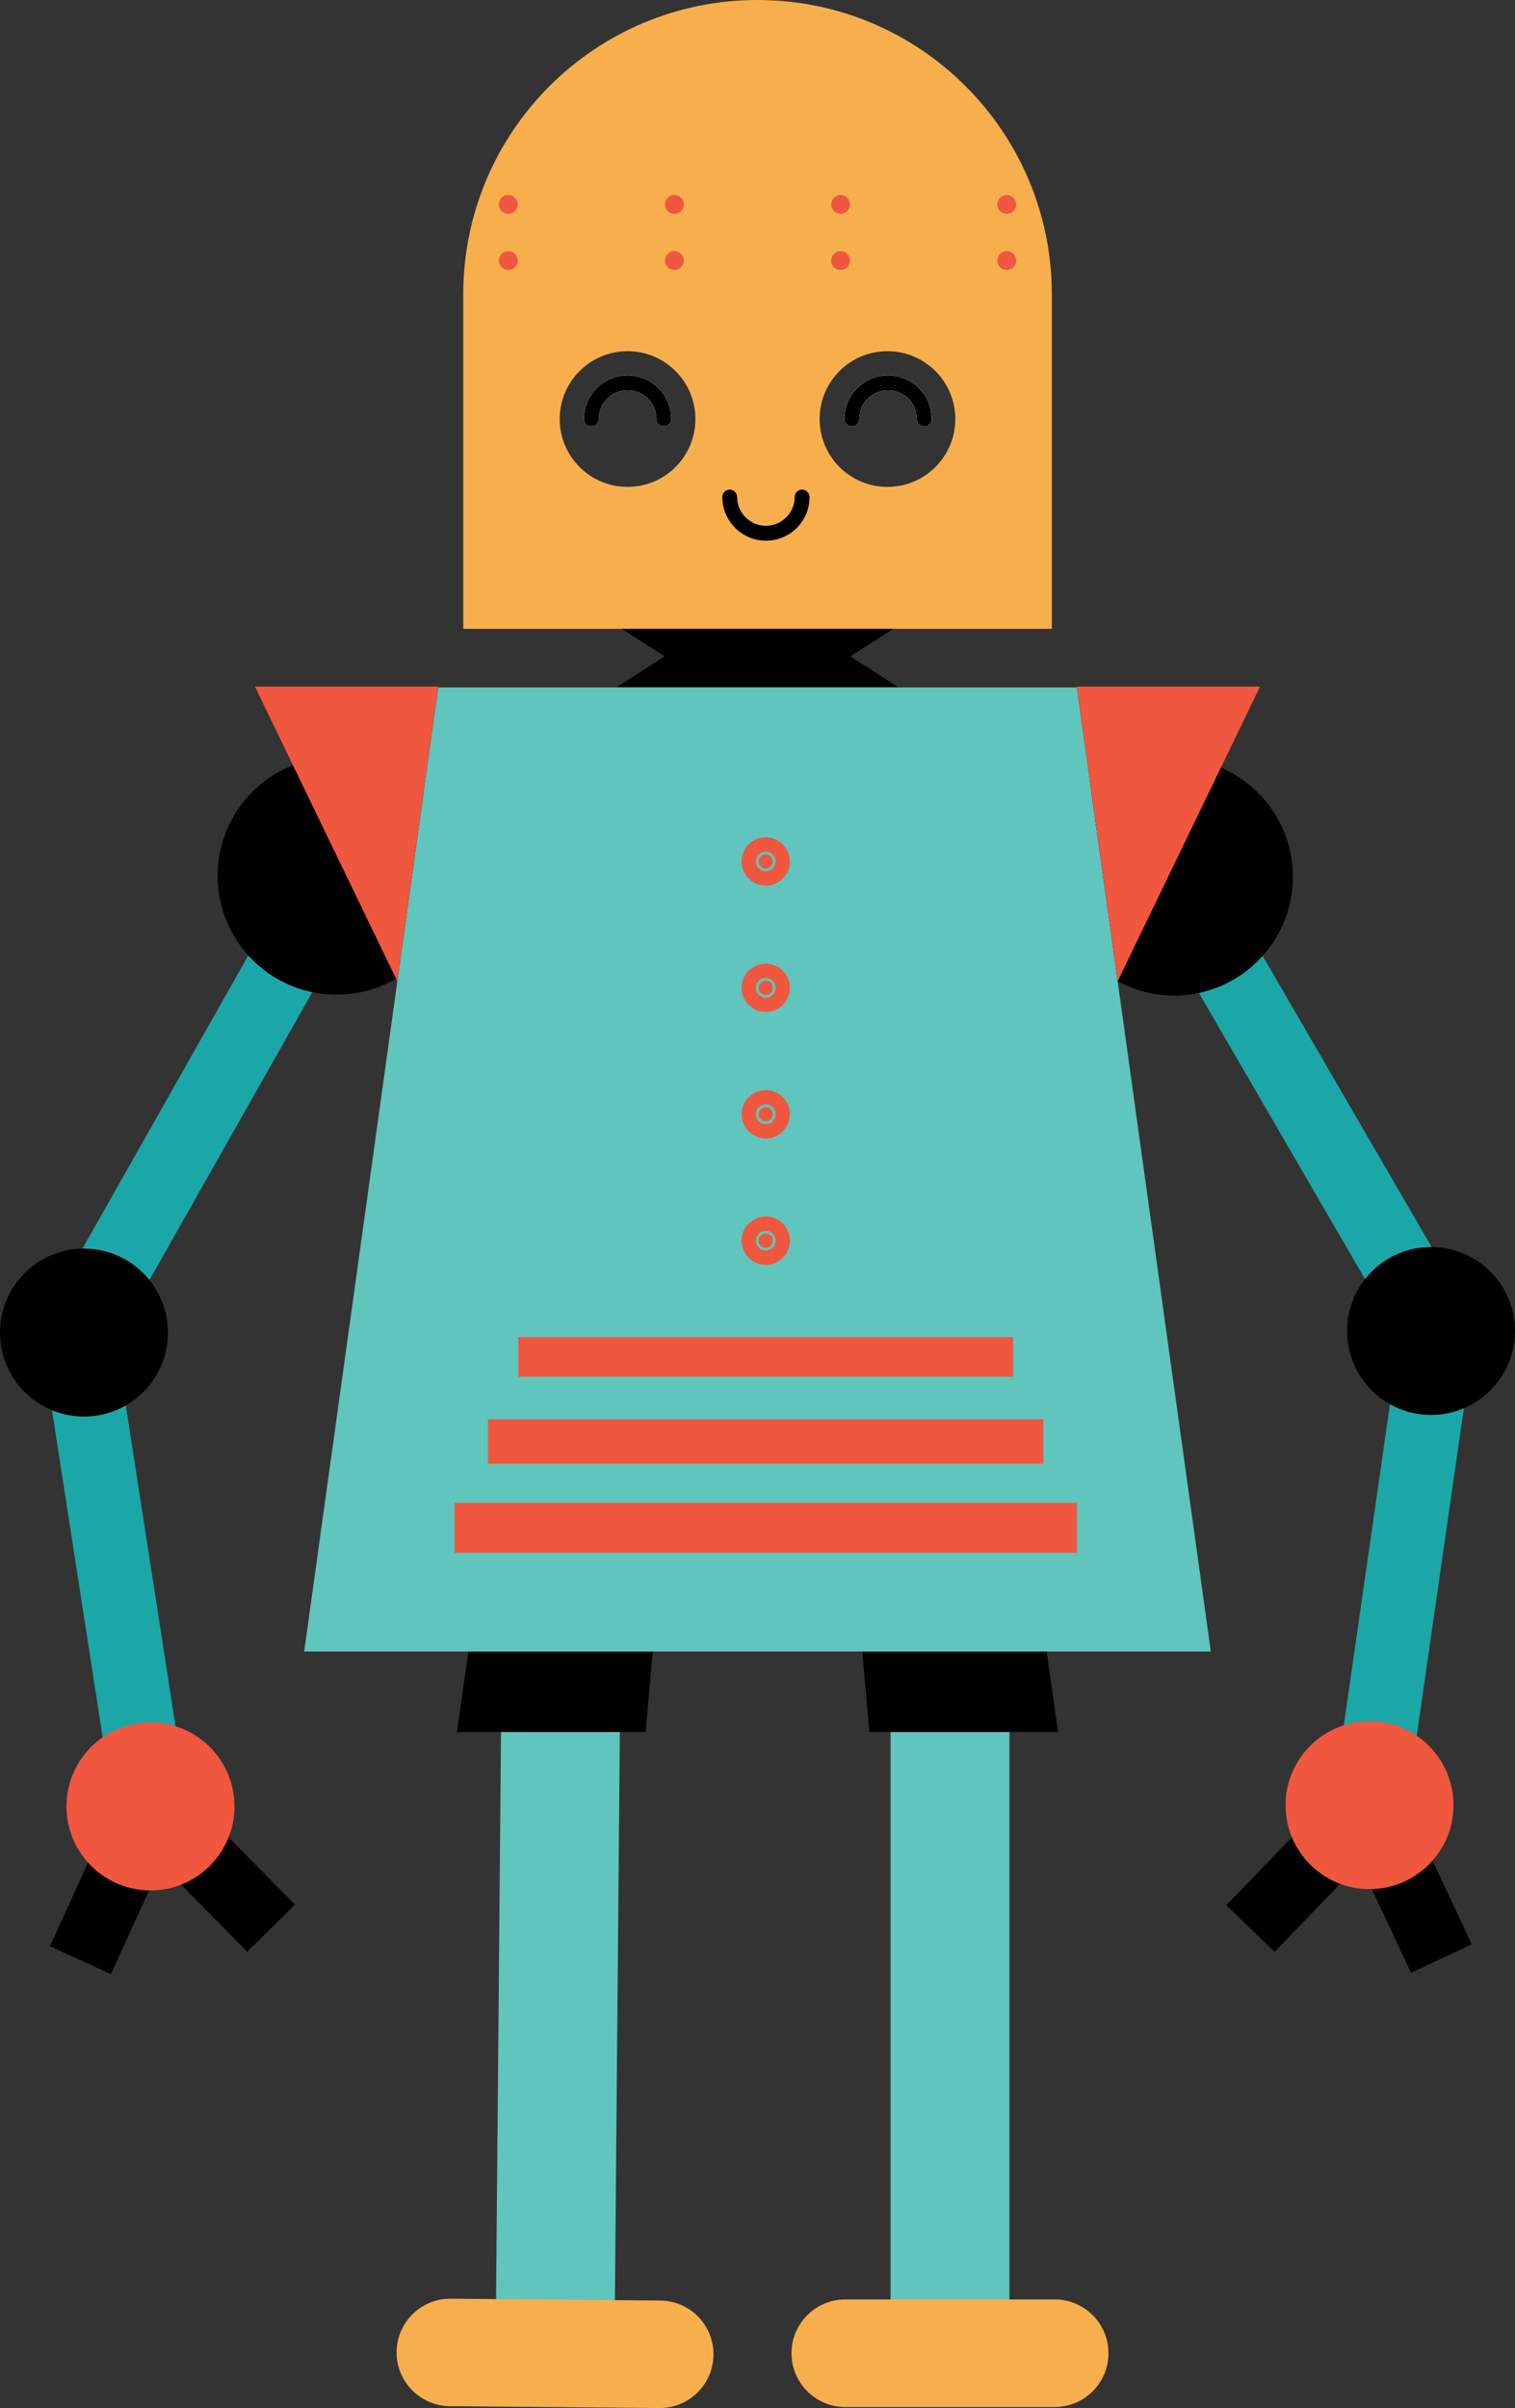 <?xml version="1.0" encoding="utf-8"?>
<!-- Generator: Adobe Illustrator 25.2.1, SVG Export Plug-In . SVG Version: 6.00 Build 0)  -->
<svg version="1.1" id="Layer_1" xmlns="http://www.w3.org/2000/svg" xmlns:xlink="http://www.w3.org/1999/xlink" x="0px" y="0px"
	 viewBox="0 0 180 286.06" style="enable-background:new 0 0 180 286.06;" xml:space="preserve">
<rect x="0" y="0" width="180" height="286.06" fill="#333333" stroke="none"/>
<style type="text/css">
	.st0{fill:#010101;}
	.st1{fill:#60C5BD;}
	.st2{fill:#F7AF4E;}
	.st3{fill:#EF573E;}
	.st4{fill:#FFFFFF;}
	.st5{fill:#FCE26C;}
	.st6{fill:#F15B44;}
	.st7{fill:none;stroke:#EF573E;stroke-width:2;stroke-linecap:round;stroke-miterlimit:10;}
	.st8{fill:none;stroke:#60C5BD;stroke-width:2;stroke-linecap:round;stroke-miterlimit:10;}
	.st9{fill:#1BA7A7;}
</style>
<g>
	<g>
		<g>
			
				<rect x="30.3" y="233.45" transform="matrix(8.702046e-03 -1 1 8.702046e-03 -174.805 304.698)" class="st1" width="71.96" height="14.12"/>
		</g>
	</g>
	<g>
		<g>
			<path class="st2" d="M84.77,279.73c-0.03,3.53-2.92,6.36-6.44,6.33l-24.88-0.22c-3.53-0.03-6.36-2.92-6.33-6.44l0,0
				c0.03-3.53,2.92-6.36,6.44-6.33l24.88,0.22C81.96,273.31,84.8,276.2,84.77,279.73L84.77,279.73z"/>
		</g>
	</g>
</g>
<g>
	<g>
		<g>
			<rect x="105.81" y="204.52" class="st1" width="14.12" height="71.96"/>
		</g>
	</g>
	<g>
		<g>
			<path class="st2" d="M131.7,279.55c0,3.53-2.86,6.39-6.39,6.39h-24.88c-3.53,0-6.39-2.86-6.39-6.39l0,0
				c0-3.53,2.86-6.39,6.39-6.39l24.88,0C128.84,273.16,131.7,276.02,131.7,279.55L131.7,279.55z"/>
		</g>
	</g>
</g>
<g>
	<g>
		<polygon points="73.32,81.61 78.97,77.97 73.32,74.35 106.68,74.35 101.03,77.97 106.68,81.61 		"/>
	</g>
</g>
<g>
	<g>
		<path class="st2" d="M110.7,49.78c0,0.49-0.39,0.88-0.88,0.88s-0.89-0.39-0.89-0.88c0-1.89-1.53-3.42-3.42-3.42
			c-1.89,0-3.42,1.53-3.42,3.42c0,0.49-0.4,0.88-0.88,0.88c-0.49,0-0.89-0.39-0.89-0.88c0-2.86,2.33-5.19,5.19-5.19
			C108.37,44.59,110.7,46.92,110.7,49.78z"/>
		<path class="st2" d="M90,0C70.69,0,55.04,15.65,55.04,34.97V74.7h69.93V34.97C124.97,15.65,109.31,0,90,0z M66.5,49.78
			c0-4.45,3.61-8.06,8.06-8.06c4.46,0,8.06,3.61,8.06,8.06s-3.6,8.06-8.06,8.06C70.11,57.84,66.5,54.23,66.5,49.78z M105.44,57.84
			c-4.45,0-8.06-3.61-8.06-8.06s3.61-8.06,8.06-8.06s8.06,3.61,8.06,8.06S109.89,57.84,105.44,57.84z M77.99,49.78
			c0,0.49,0.39,0.88,0.88,0.88s0.88-0.39,0.88-0.88c0-2.86-2.33-5.19-5.19-5.19s-5.19,2.33-5.19,5.19c0,0.49,0.4,0.88,0.89,0.88
			s0.88-0.39,0.88-0.88c0-1.89,1.54-3.42,3.42-3.42C76.45,46.36,77.99,47.89,77.99,49.78z"/>
	</g>
</g>
<g>
	<g>
		<g>
			<g>
				<polygon class="st9" points="13.57,215.23 4.62,157.48 36.09,101.86 43.72,106.18 13.74,159.15 22.22,213.88 				"/>
			</g>
		</g>
	</g>
	<g>
		<g>
			<ellipse transform="matrix(0.697 -0.718 0.718 0.697 -62.523 60.195)" cx="39.91" cy="104.02" rx="14.11" ry="14.11"/>
		</g>
	</g>
	<g>
		<g>
			<path d="M19.95,158.19c0.06,5.51-4.35,10.03-9.86,10.09c-5.51,0.06-10.03-4.35-10.09-9.86c-0.06-5.51,4.35-10.03,9.86-10.09
				C15.37,148.27,19.89,152.68,19.95,158.19z"/>
		</g>
	</g>
	<g>
		<g>
			<g>
				<polygon points="13.18,234.51 5.93,231.21 16.67,207.64 35.04,226.25 29.38,231.85 19.12,221.47 				"/>
			</g>
		</g>
	</g>
	<g>
		<g>
			
				<ellipse transform="matrix(0.076 -0.997 0.997 0.076 -197.398 216.133)" class="st3" cx="17.9" cy="214.56" rx="9.98" ry="9.98"/>
		</g>
	</g>
</g>
<g>
	<g>
		<g>
			<g>
				<polygon class="st9" points="167.05,215.07 175.37,157.23 143.29,101.96 135.71,106.36 166.27,159 158.38,213.83 				"/>
			</g>
		</g>
	</g>
	<g>
		<g>
			<path d="M125.39,104.15c0,7.79,6.31,14.11,14.1,14.12c7.79,0,14.11-6.31,14.12-14.1c0-7.79-6.31-14.11-14.1-14.12
				C131.72,90.04,125.4,96.36,125.39,104.15z"/>
		</g>
	</g>
	<g>
		<g>
			<path d="M160.05,158.11c0,5.51,4.46,9.98,9.97,9.98s9.98-4.46,9.98-9.97s-4.46-9.98-9.97-9.98
				C164.52,148.14,160.05,152.6,160.05,158.11z"/>
		</g>
	</g>
	<g>
		<g>
			<g>
				<polygon points="167.65,234.35 174.86,230.97 163.87,207.52 145.7,226.33 151.43,231.87 161.57,221.37 				"/>
			</g>
		</g>
	</g>
	<g>
		<g>
			<path class="st3" d="M152.74,214.44c0,5.51,4.46,9.98,9.97,9.98c5.51,0,9.98-4.46,9.98-9.97c0-5.51-4.46-9.98-9.97-9.98
				C157.21,204.47,152.74,208.94,152.74,214.44z"/>
		</g>
	</g>
</g>
<g>
	<g>
		<g>
			<path class="st3" d="M61.51,30.95c0,0.62-0.5,1.12-1.12,1.12c-0.62,0-1.12-0.5-1.12-1.12c0-0.62,0.5-1.12,1.12-1.12
				C61,29.83,61.51,30.33,61.51,30.95z"/>
		</g>
	</g>
	<g>
		<g>
			<path class="st3" d="M81.25,30.95c0,0.62-0.5,1.12-1.12,1.12c-0.62,0-1.12-0.5-1.12-1.12c0-0.62,0.5-1.12,1.12-1.12
				C80.75,29.83,81.25,30.33,81.25,30.95z"/>
		</g>
	</g>
	<g>
		<g>
			<path class="st3" d="M100.99,30.95c0,0.62-0.5,1.12-1.12,1.12c-0.62,0-1.12-0.5-1.12-1.12c0-0.62,0.5-1.12,1.12-1.12
				C100.49,29.83,100.99,30.33,100.99,30.95z"/>
		</g>
	</g>
	<g>
		<g>
			<path class="st3" d="M120.73,30.95c0,0.62-0.5,1.12-1.12,1.12c-0.62,0-1.12-0.5-1.12-1.12c0-0.62,0.5-1.12,1.12-1.12
				C120.23,29.83,120.73,30.33,120.73,30.95z"/>
		</g>
	</g>
</g>
<g>
	<g>
		<g>
			<path class="st3" d="M61.51,24.28c0,0.62-0.5,1.12-1.12,1.12c-0.62,0-1.12-0.5-1.12-1.12c0-0.62,0.5-1.12,1.12-1.12
				C61,23.16,61.51,23.66,61.51,24.28z"/>
		</g>
	</g>
	<g>
		<g>
			<path class="st3" d="M81.25,24.28c0,0.62-0.5,1.12-1.12,1.12c-0.62,0-1.12-0.5-1.12-1.12c0-0.62,0.5-1.12,1.12-1.12
				C80.75,23.16,81.25,23.66,81.25,24.28z"/>
		</g>
	</g>
	<g>
		<g>
			<path class="st3" d="M100.99,24.28c0,0.62-0.5,1.12-1.12,1.12c-0.62,0-1.12-0.5-1.12-1.12c0-0.62,0.5-1.12,1.12-1.12
				C100.49,23.16,100.99,23.66,100.99,24.28z"/>
		</g>
	</g>
	<g>
		<g>
			<path class="st3" d="M120.73,24.28c0,0.62-0.5,1.12-1.12,1.12c-0.62,0-1.12-0.5-1.12-1.12c0-0.62,0.5-1.12,1.12-1.12
				C120.23,23.16,120.73,23.66,120.73,24.28z"/>
		</g>
	</g>
</g>
<g>
	<g>
		<g>
			<path class="st4" d="M79.75,49.78c0,0.49-0.39,0.88-0.88,0.88s-0.88-0.39-0.88-0.88c0-1.89-1.54-3.42-3.43-3.42
				c-1.88,0-3.42,1.53-3.42,3.42c0,0.49-0.39,0.88-0.88,0.88s-0.89-0.39-0.89-0.88c0-2.86,2.33-5.19,5.19-5.19
				S79.75,46.92,79.75,49.78z"/>
		</g>
	</g>
	<g>
		<g>
			<path d="M79.75,49.78c0,0.49-0.39,0.88-0.88,0.88s-0.88-0.39-0.88-0.88c0-1.89-1.54-3.42-3.43-3.42c-1.88,0-3.42,1.53-3.42,3.42
				c0,0.49-0.39,0.88-0.88,0.88s-0.89-0.39-0.89-0.88c0-2.86,2.33-5.19,5.19-5.19S79.75,46.92,79.75,49.78z"/>
		</g>
	</g>
	<g>
		<g>
			<path d="M91.01,64.23c-2.86,0-5.19-2.33-5.19-5.19c0-0.49,0.4-0.88,0.88-0.88c0.49,0,0.88,0.4,0.88,0.88
				c0,1.89,1.54,3.42,3.42,3.42c1.89,0,3.42-1.54,3.42-3.42c0-0.49,0.4-0.88,0.88-0.88c0.49,0,0.88,0.4,0.88,0.88
				C96.2,61.9,93.87,64.23,91.01,64.23z"/>
		</g>
	</g>
	<g>
		<g>
			<path class="st4" d="M110.7,49.78c0,0.49-0.39,0.88-0.88,0.88s-0.89-0.39-0.89-0.88c0-1.89-1.53-3.42-3.42-3.42
				c-1.89,0-3.42,1.53-3.42,3.42c0,0.49-0.4,0.88-0.88,0.88c-0.49,0-0.89-0.39-0.89-0.88c0-2.86,2.33-5.19,5.19-5.19
				C108.37,44.59,110.7,46.92,110.7,49.78z"/>
		</g>
	</g>
	<g>
		<g>
			<path d="M110.7,49.78c0,0.49-0.39,0.88-0.88,0.88s-0.89-0.39-0.89-0.88c0-1.89-1.53-3.42-3.42-3.42c-1.89,0-3.42,1.53-3.42,3.42
				c0,0.49-0.4,0.88-0.88,0.88c-0.49,0-0.89-0.39-0.89-0.88c0-2.86,2.33-5.19,5.19-5.19C108.37,44.59,110.7,46.92,110.7,49.78z"/>
		</g>
	</g>
</g>
<g>
	<g>
		<g>
			<polygon points="76.71,205.75 77.68,194.72 57.32,184.45 54.29,205.75 			"/>
		</g>
	</g>
	<g>
		<g>
			<polygon points="122.68,184.45 102.32,194.72 103.29,205.75 125.71,205.75 			"/>
		</g>
	</g>
</g>
<g>
	<g>
		<polygon class="st1" points="52.06,81.66 127.94,81.66 143.86,196.19 36.14,196.19 		"/>
	</g>
</g>
<g>
	<g>
		<g>
			<polygon class="st3" points="52.06,81.56 30.29,81.56 47.21,116.58 			"/>
		</g>
	</g>
	<g>
		<g>
			<polygon class="st3" points="127.94,81.56 149.71,81.56 132.79,116.58 			"/>
		</g>
	</g>
</g>
<g>
	<rect x="54.02" y="178.53" class="st3" width="73.92" height="5.93"/>
</g>
<g>
	<rect x="57.98" y="168.6" class="st3" width="65.98" height="5.29"/>
</g>
<g>
	<rect x="61.58" y="158.83" class="st3" width="58.79" height="4.71"/>
</g>
<g>
	<g>
		<g>
			<path class="st3" d="M90.98,103.19c-0.47,0-0.85-0.38-0.85-0.85c0-0.47,0.38-0.85,0.85-0.85c0.47,0,0.85,0.38,0.85,0.85
				C91.83,102.81,91.45,103.19,90.98,103.19z"/>
			<path class="st3" d="M90.98,99.46c-1.58,0-2.87,1.29-2.87,2.88c0,1.58,1.29,2.87,2.87,2.87c1.58,0,2.87-1.29,2.87-2.87
				C93.85,100.75,92.56,99.46,90.98,99.46z M90.98,103.5c-0.65,0-1.17-0.52-1.17-1.16c0-0.65,0.52-1.17,1.17-1.17
				c0.64,0,1.17,0.52,1.17,1.17C92.15,102.98,91.62,103.5,90.98,103.5z"/>
		</g>
	</g>
	<g>
		<g>
			<path class="st3" d="M90.98,118.2c-0.47,0-0.85-0.38-0.85-0.85c0-0.47,0.38-0.85,0.85-0.85c0.47,0,0.85,0.38,0.85,0.85
				C91.83,117.82,91.45,118.2,90.98,118.2z"/>
			<path class="st3" d="M90.98,114.48c-1.58,0-2.87,1.29-2.87,2.87s1.29,2.87,2.87,2.87c1.58,0,2.87-1.29,2.87-2.87
				S92.56,114.48,90.98,114.48z M90.98,118.52c-0.65,0-1.17-0.52-1.17-1.17c0-0.64,0.52-1.17,1.17-1.17c0.64,0,1.17,0.53,1.17,1.17
				C92.15,118,91.62,118.52,90.98,118.52z"/>
		</g>
	</g>
	<g>
		<g>
			<path class="st3" d="M90.98,133.22c-0.47,0-0.85-0.38-0.85-0.85c0-0.47,0.38-0.85,0.85-0.85c0.47,0,0.85,0.38,0.85,0.85
				C91.83,132.84,91.45,133.22,90.98,133.22z"/>
			<path class="st3" d="M90.98,129.5c-1.58,0-2.87,1.28-2.87,2.87c0,1.58,1.29,2.87,2.87,2.87c1.58,0,2.87-1.29,2.87-2.87
				C93.85,130.78,92.56,129.5,90.98,129.5z M90.98,133.54c-0.65,0-1.17-0.53-1.17-1.17c0-0.65,0.52-1.17,1.17-1.17
				c0.64,0,1.17,0.52,1.17,1.17C92.15,133.01,91.62,133.54,90.98,133.54z"/>
		</g>
	</g>
	<g>
		<g>
			<path class="st3" d="M90.98,148.24c-0.47,0-0.85-0.38-0.85-0.85c0-0.47,0.38-0.85,0.85-0.85c0.47,0,0.85,0.38,0.85,0.85
				C91.83,147.86,91.45,148.24,90.98,148.24z"/>
			<path class="st3" d="M90.98,144.51c-1.58,0-2.87,1.29-2.87,2.87c0,1.59,1.29,2.88,2.87,2.88c1.58,0,2.87-1.29,2.87-2.88
				C93.85,145.8,92.56,144.51,90.98,144.51z M90.98,148.55c-0.65,0-1.17-0.52-1.17-1.17c0-0.64,0.52-1.16,1.17-1.16
				c0.64,0,1.17,0.52,1.17,1.16C92.15,148.03,91.62,148.55,90.98,148.55z"/>
		</g>
	</g>
</g>
</svg>
